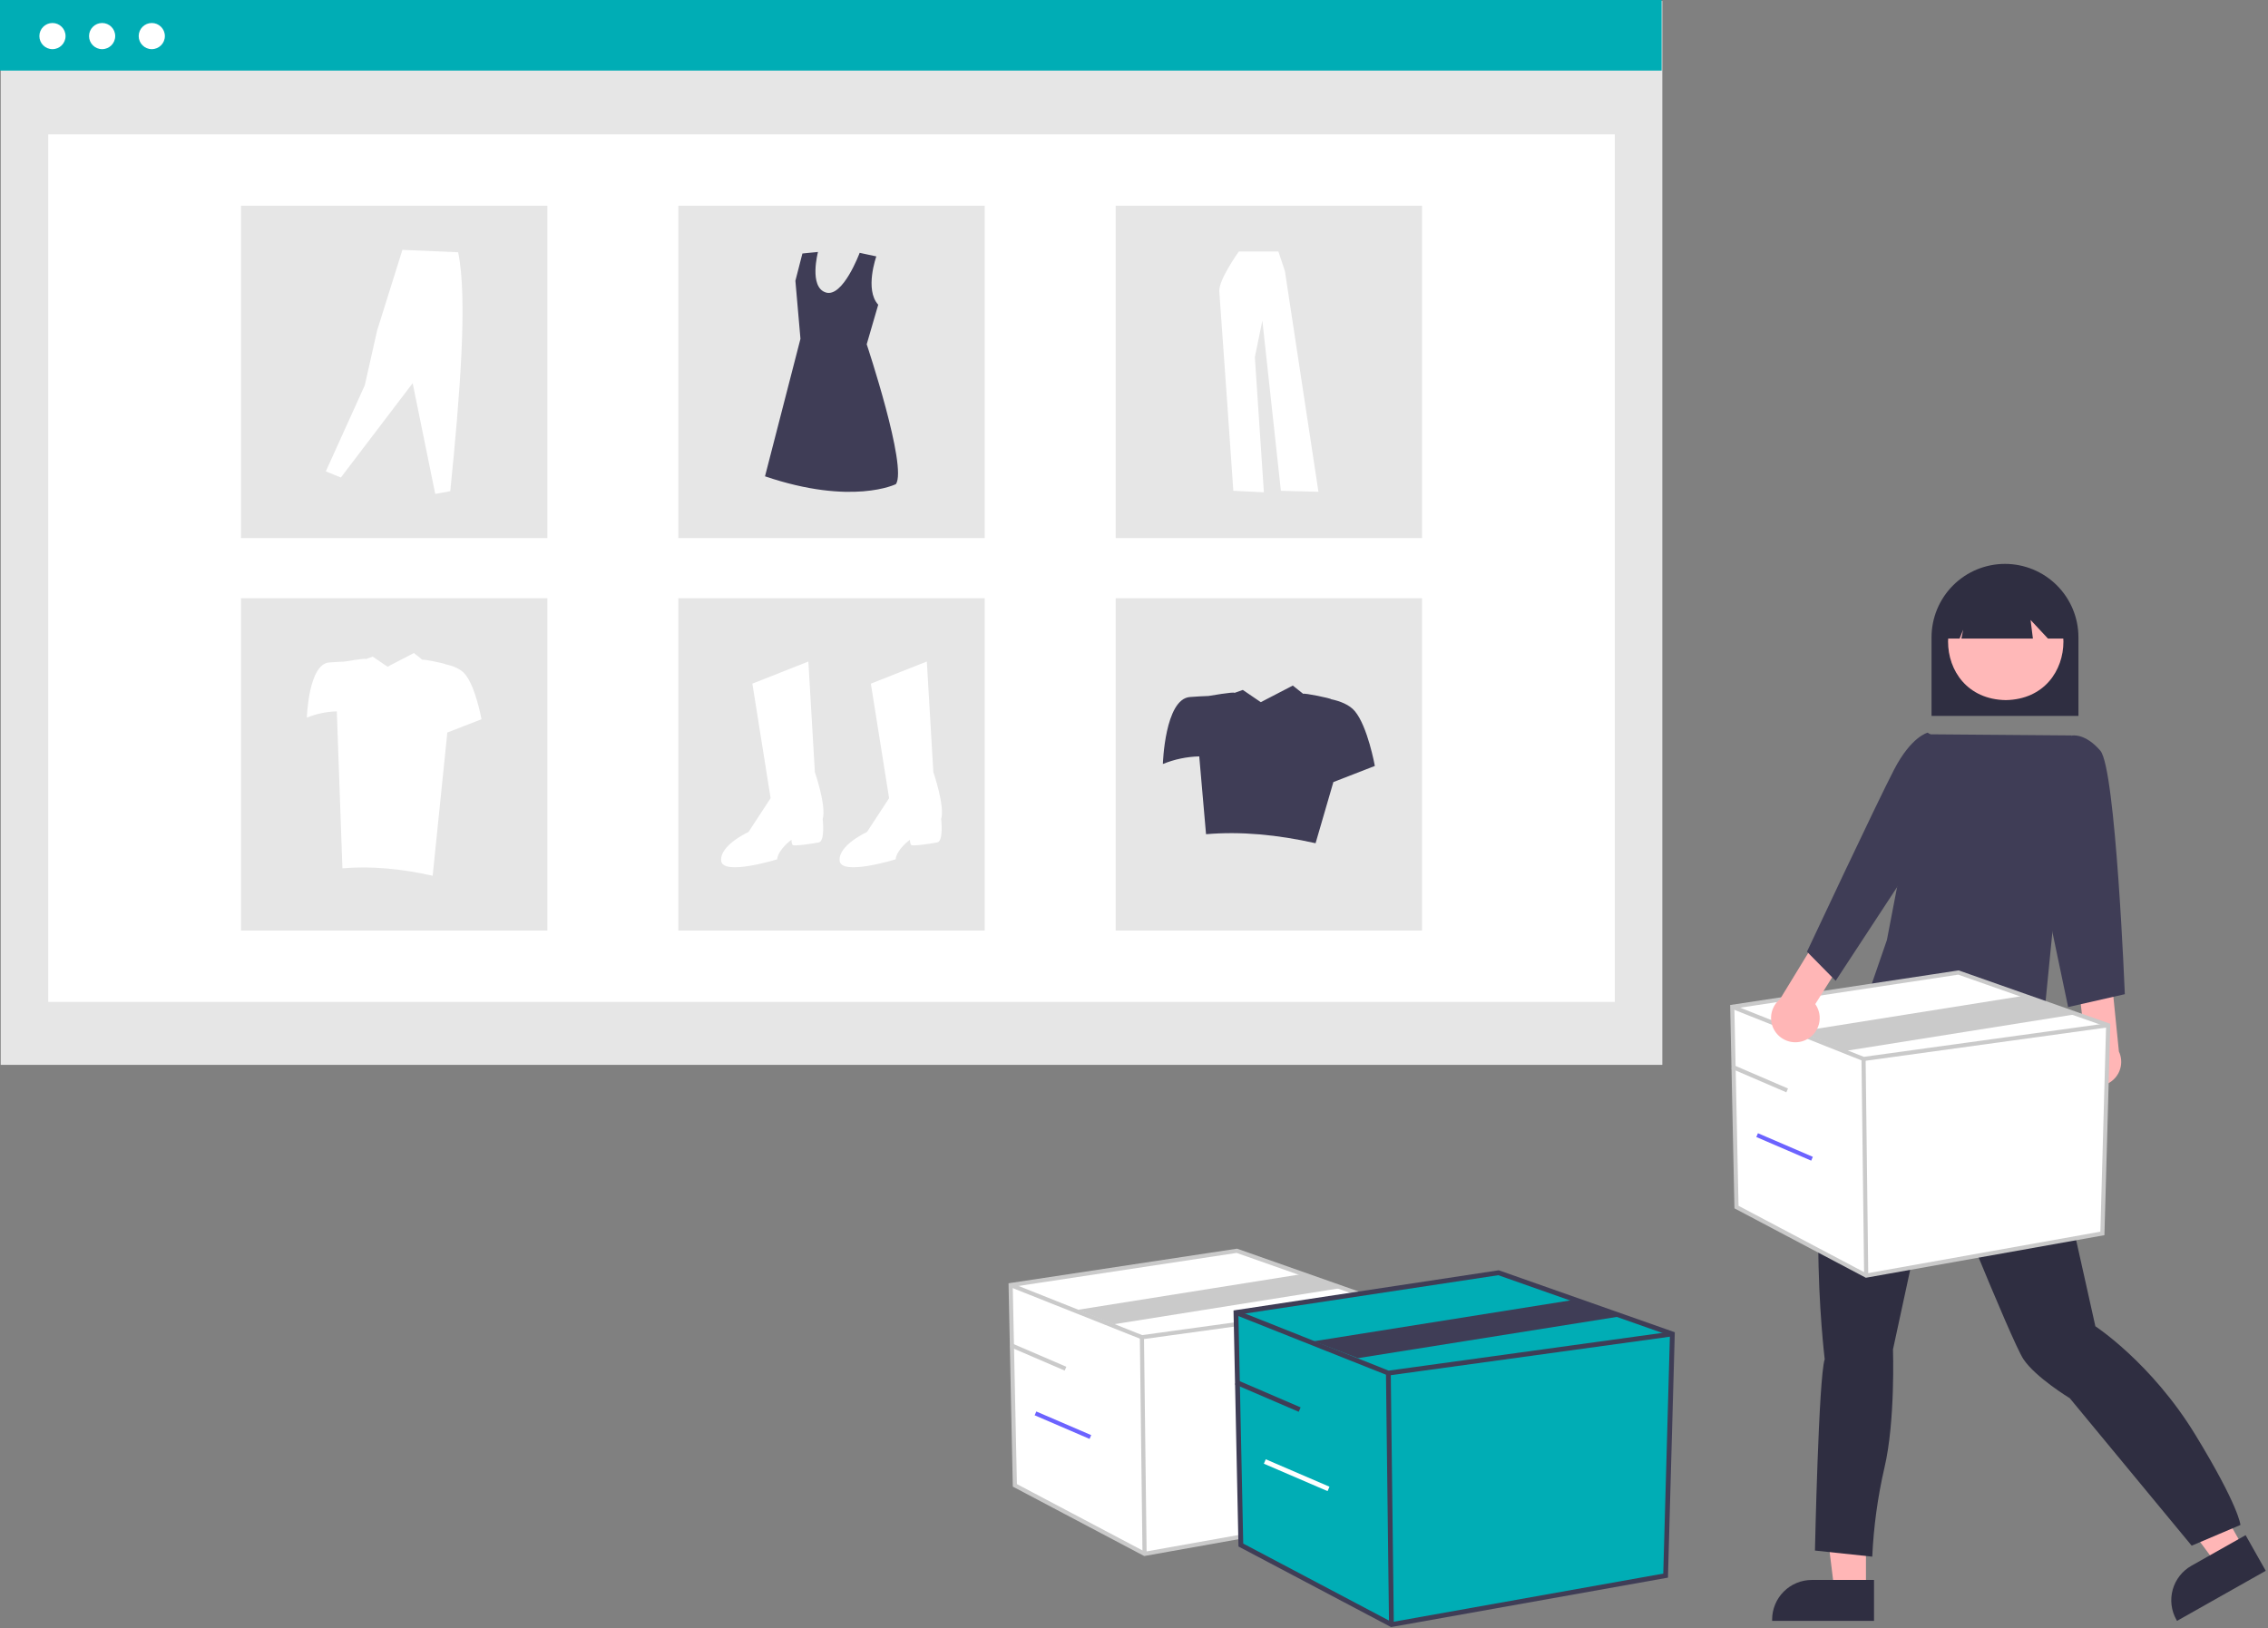 <svg width="880" height="632" viewBox="0 0 880 632" fill="none" xmlns="http://www.w3.org/2000/svg">
<rect x="0" y="0" width="880" height="632" fill="#808080" stroke="none"/>
<g clip-path="url(#clip0)">
<path d="M645 0.365H0.275V413.275H645V0.365Z" fill="#E6E6E6"/>
<path d="M626.564 52.154H18.711V388.847H626.564V52.154Z" fill="white"/>
<path d="M644.725 0H0V27.39H644.725V0Z" fill="#00ADB5"/>
<path d="M20.355 19.081C23.159 19.081 25.432 16.808 25.432 14.004C25.432 11.2 23.159 8.927 20.355 8.927C17.551 8.927 15.278 11.2 15.278 14.004C15.278 16.808 17.551 19.081 20.355 19.081Z" fill="white"/>
<path d="M39.624 19.081C42.428 19.081 44.701 16.808 44.701 14.004C44.701 11.2 42.428 8.927 39.624 8.927C36.82 8.927 34.547 11.2 34.547 14.004C34.547 16.808 36.82 19.081 39.624 19.081Z" fill="white"/>
<path d="M58.893 19.081C61.697 19.081 63.97 16.808 63.97 14.004C63.97 11.2 61.697 8.927 58.893 8.927C56.089 8.927 53.816 11.2 53.816 14.004C53.816 16.808 56.089 19.081 58.893 19.081Z" fill="white"/>
<path d="M212.387 79.848H93.5V208.83H212.387V79.848Z" fill="#E6E6E6"/>
<path d="M382.08 79.848H263.193V208.83H382.08V79.848Z" fill="#E6E6E6"/>
<path d="M551.772 79.848H432.885V208.83H551.772V79.848Z" fill="#E6E6E6"/>
<path d="M212.387 232.176H93.5V361.158H212.387V232.176Z" fill="#E6E6E6"/>
<path d="M382.08 232.176H263.193V361.158H382.08V232.176Z" fill="#E6E6E6"/>
<path d="M551.772 232.176H432.885V361.158H551.772V232.176Z" fill="#E6E6E6"/>
<path d="M291.928 265.325L313.65 256.737L316.176 299.676C316.176 299.676 320.722 312.81 319.207 317.862C319.207 317.862 320.217 326.45 317.691 326.955C315.165 327.46 308.091 328.471 307.591 327.965C307.091 327.459 307.086 325.944 307.086 325.944C307.086 325.944 302.034 329.48 301.529 333.521C301.529 333.521 280.312 340.088 279.807 334.026C279.302 327.964 290.415 322.912 290.415 322.912L299.003 309.778L291.928 265.325Z" fill="white"/>
<path d="M337.9 265.325L359.619 256.737L362.145 299.676C362.145 299.676 366.691 312.81 365.176 317.862C365.176 317.862 366.186 326.45 363.66 326.955C361.134 327.46 354.06 328.471 353.56 327.965C353.06 327.459 353.055 325.944 353.055 325.944C353.055 325.944 348.003 329.48 347.498 333.521C347.498 333.521 326.281 340.088 325.776 334.026C325.271 327.964 336.384 322.912 336.384 322.912L344.972 309.778L337.9 265.325Z" fill="white"/>
<path d="M340.022 99.51C340.022 99.51 335.397 112.434 340.756 118.262L336.288 133.615C336.288 133.615 352.162 181.237 347.627 187.889C347.627 187.889 330.695 196.355 296.827 184.865L310.584 131.498L308.619 108.972L311.34 98.389L317.387 97.789C317.387 97.789 313.759 111.395 320.411 113.512C327.063 115.629 333.552 98.129 333.552 98.129L340.022 99.51Z" fill="#3F3D56"/>
<path d="M126.421 182.937L132.258 185.325L160.116 148.712L168.871 191.692L174.708 190.631C178.452 153.576 181.508 115.781 177.759 97.905L156.136 96.976L146.32 128.287L141.544 149.512L126.421 182.937Z" fill="white"/>
<path d="M480.678 97.612C480.678 97.612 472.712 108.686 473.101 113.155C473.49 117.624 478.541 190.482 478.541 190.482L490.393 191.065L486.893 138.607L489.807 124.424L496.996 190.482L511.568 190.871L498.551 105.19L496.025 97.613L480.678 97.612Z" fill="white"/>
<path d="M525.7 276.018C523.585 273.48 519.949 272.108 516.458 271.366C516.558 271.049 505.84 268.834 505.658 269.29L501.617 266.071L489.2 272.518L482.223 267.768L478.982 268.918C479.114 268.346 468.921 270.112 468.921 270.112C466.974 270.182 464.487 270.304 461.703 270.518C451.954 271.268 451.203 296.518 451.203 296.518C455.689 294.683 460.471 293.682 465.316 293.563L467.951 323.763C481.504 322.601 495.718 323.953 510.451 327.263L517.36 303.523L533.449 297.266C533.449 297.266 530.7 282.017 525.7 276.018Z" fill="#3F3D56"/>
<path d="M180.441 261.637C178.698 259.546 175.703 258.415 172.826 257.804C172.912 257.542 164.077 255.718 163.926 256.094L160.596 253.442L150.367 258.754L144.618 254.841L141.948 255.789C142.057 255.318 133.658 256.772 133.658 256.772C132.058 256.83 130.004 256.93 127.711 257.107C119.678 257.725 119.06 278.528 119.06 278.528C122.756 277.016 126.697 276.191 130.689 276.093L132.86 337.007C144.027 336.049 155.739 337.164 167.875 339.891L173.567 284.301L186.824 279.146C186.824 279.146 184.56 266.582 180.441 261.637Z" fill="white"/>
<path d="M749.45 277.851H806.45V247.351C806.45 239.792 803.447 232.543 798.103 227.198C792.758 221.854 785.509 218.851 777.95 218.851C770.391 218.851 763.142 221.854 757.797 227.198C752.453 232.543 749.45 239.792 749.45 247.351V277.851Z" fill="#2F2E41"/>
<path d="M724.005 617.195H711.746L705.913 569.903H724.007L724.005 617.195Z" fill="#FFB6B6"/>
<path d="M727.132 613.192H702.987C698.907 613.192 694.993 614.813 692.108 617.698C689.223 620.584 687.602 624.497 687.601 628.577V629.077H727.132V613.192Z" fill="#2F2E41"/>
<path d="M870.559 600.834L859.883 606.861L831.555 568.55L847.312 559.655L870.559 600.834Z" fill="#FFB6B6"/>
<path d="M871.314 595.811L850.289 607.677C846.736 609.683 844.125 613.019 843.031 616.95C841.937 620.882 842.449 625.086 844.455 628.64L844.701 629.075L879.125 609.642L871.314 595.811Z" fill="#2F2E41"/>
<path d="M792.205 404.524L793.151 409.254C793.151 409.254 795.989 412.092 794.57 413.511C793.151 414.93 793.624 421.553 793.624 421.553C794.418 433.629 810.197 501.489 813.019 514.742C813.019 514.742 834.779 528.933 851.808 556.842C868.837 584.751 869.308 591.847 869.308 591.847L850.39 599.89L803.09 542.652C803.09 542.652 789.845 534.61 785.114 527.515C780.383 520.42 751.05 447.097 751.05 447.097L734.49 523.73C734.49 523.73 735.436 551.639 731.179 569.615C728.561 580.959 726.978 592.517 726.449 604.147L704.216 601.782C704.216 601.782 705.635 534.61 708 527.514C708 527.514 698.066 445.678 717.934 413.038L733.946 370.351L749.628 364.315L792.205 404.524Z" fill="#2F2E41"/>
<path d="M778.244 226.307C748.397 226.817 748.402 271.214 778.244 271.719C808.089 271.209 808.085 226.812 778.244 226.307Z" fill="#FFB8B8"/>
<path d="M755.273 247.835H760.346L761.727 244.381L761.036 247.835H788.781L787.881 240.608L794.625 247.835H801.352V243.919C801.354 240.894 800.76 237.897 799.605 235.101C798.449 232.306 796.754 229.765 794.616 227.624C792.478 225.483 789.94 223.784 787.145 222.625C784.351 221.465 781.356 220.867 778.33 220.865C775.305 220.863 772.309 221.456 769.513 222.612C766.717 223.768 764.176 225.463 762.035 227.601C759.894 229.739 758.196 232.277 757.036 235.071C755.876 237.866 755.278 240.861 755.276 243.886V243.919L755.273 247.835Z" fill="#2F2E41"/>
<path d="M747.466 284.977L803.866 285.434L791.95 406.351C791.95 406.351 725.991 402.87 725.95 382.737L732.129 364.846L747.466 284.977Z" fill="#3F3D56"/>
<path d="M806.29 418.04C805.423 416.978 804.799 415.739 804.463 414.41C804.127 413.081 804.086 411.695 804.343 410.349C804.601 409.002 805.15 407.729 805.953 406.618C806.756 405.507 807.793 404.585 808.99 403.918L806.539 382.631L819.112 377.986L822.151 408.097C823.132 410.182 823.315 412.555 822.666 414.766C822.017 416.978 820.58 418.874 818.628 420.099C816.675 421.323 814.341 421.789 812.068 421.41C809.795 421.031 807.739 419.832 806.29 418.04Z" fill="#FFB6B6"/>
<path d="M796.45 295.851L803.871 285.478C803.871 285.478 808.95 284.351 814.95 291.351C820.95 298.351 824.45 385.851 824.45 385.851L802.45 390.851L789.45 328.851L796.45 295.851Z" fill="#3F3D56"/>
<path d="M672.135 390.739L673.771 468.476L724.096 495.071L815.744 478.705L817.995 397.899L759.896 377.441L672.135 390.739Z" fill="white"/>
<path d="M723.965 495.91L672.978 468.966L671.316 390.05L759.974 376.617L760.163 376.683L818.815 397.335L816.53 479.381L723.965 495.91ZM674.565 467.986L724.227 494.231L814.959 478.029L817.175 398.462L759.818 378.266L672.953 391.427L674.565 467.986Z" fill="#CACACA"/>
<path d="M722.973 411.816L722.776 411.738L671.838 391.485L672.431 389.992L723.173 410.166L817.885 397.103L818.105 398.695L722.973 411.816Z" fill="#CACACA"/>
<path d="M723.877 410.981L722.27 411.001L723.292 495.08L724.9 495.061L723.877 410.981Z" fill="#CACACA"/>
<path d="M716.536 407.792L698.174 400.348L786.569 386.263L804.931 393.706L716.536 407.792Z" fill="#CACACA"/>
<path d="M672.452 413.289L671.817 414.766L693.113 423.935L693.749 422.459L672.452 413.289Z" fill="#CACACA"/>
<path d="M682.096 439.809L681.46 441.286L702.757 450.455L703.392 448.979L682.096 439.809Z" fill="#6C63FF"/>
<path d="M392.135 498.739L393.771 576.476L444.096 603.071L535.744 586.705L537.995 505.899L479.896 485.441L392.135 498.739Z" fill="white"/>
<path d="M443.965 603.91L392.978 576.966L391.316 498.05L479.974 484.617L480.163 484.683L538.815 505.335L536.53 587.381L443.965 603.91ZM394.565 575.986L444.227 602.231L534.959 586.029L537.175 506.462L479.818 486.266L392.953 499.427L394.565 575.986Z" fill="#CACACA"/>
<path d="M442.973 519.816L442.776 519.738L391.838 499.485L392.431 497.992L443.173 518.166L537.885 505.103L538.105 506.695L442.973 519.816Z" fill="#CACACA"/>
<path d="M443.877 518.981L442.27 519.001L443.292 603.08L444.9 603.061L443.877 518.981Z" fill="#CACACA"/>
<path d="M432.088 513.962L418.174 508.348L506.569 494.263L520.482 499.877L432.088 513.962Z" fill="#CACACA"/>
<path d="M392.452 521.289L391.817 522.766L413.113 531.935L413.749 530.459L392.452 521.289Z" fill="#CACACA"/>
<path d="M402.096 547.809L401.46 549.286L422.757 558.455L423.392 556.979L402.096 547.809Z" fill="#6C63FF"/>
<path d="M479.563 509.397L481.463 599.638L539.882 630.51L646.271 611.512L648.883 517.709L581.44 493.961L479.563 509.397Z" fill="#00ADB5"/>
<path d="M539.729 631.484L480.541 600.206L478.613 508.598L581.53 493.004L581.75 493.081L649.834 517.055L647.182 612.296L539.729 631.484ZM482.383 599.069L540.034 629.535L645.359 610.727L647.931 518.363L581.35 494.918L480.513 510.197L482.383 599.069Z" fill="#3F3D56"/>
<path d="M538.578 533.865L538.35 533.774L479.218 510.264L479.907 508.53L538.81 531.949L648.755 516.785L649.01 518.633L538.578 533.865Z" fill="#3F3D56"/>
<path d="M539.627 532.896L537.761 532.918L538.949 630.521L540.814 630.498L539.627 532.896Z" fill="#3F3D56"/>
<path d="M526.888 527.112L509.79 520.553L612.402 504.202L629.501 510.761L526.888 527.112Z" fill="#3F3D56"/>
<path d="M479.932 535.575L479.194 537.289L503.916 547.933L504.653 546.219L479.932 535.575Z" fill="#3F3D56"/>
<path d="M491.126 566.36L490.389 568.074L515.11 578.718L515.848 577.004L491.126 566.36Z" fill="white"/>
<path d="M700.668 403.593C701.909 403.01 703.007 402.163 703.885 401.11C704.762 400.058 705.399 398.825 705.749 397.5C706.099 396.175 706.155 394.789 705.911 393.44C705.668 392.092 705.132 390.812 704.341 389.693L715.763 371.563L706.439 361.935L690.668 387.764C688.876 389.218 687.68 391.279 687.306 393.556C686.932 395.833 687.406 398.169 688.639 400.12C689.871 402.07 691.776 403.502 693.993 404.142C696.21 404.782 698.585 404.587 700.668 403.594V403.593Z" fill="#FFB6B6"/>
<path d="M756.133 289.743L747.95 284.351C747.95 284.351 741.635 285.767 734.919 298.685C728.203 311.603 701.119 369.357 701.119 369.357L712.252 380.657L741.952 335.348L756.133 289.743Z" fill="#3F3D56"/>
</g>
<defs>
<clipPath id="clip0">
<rect width="879.125" height="631.485" fill="white"/>
</clipPath>
</defs>
</svg>
